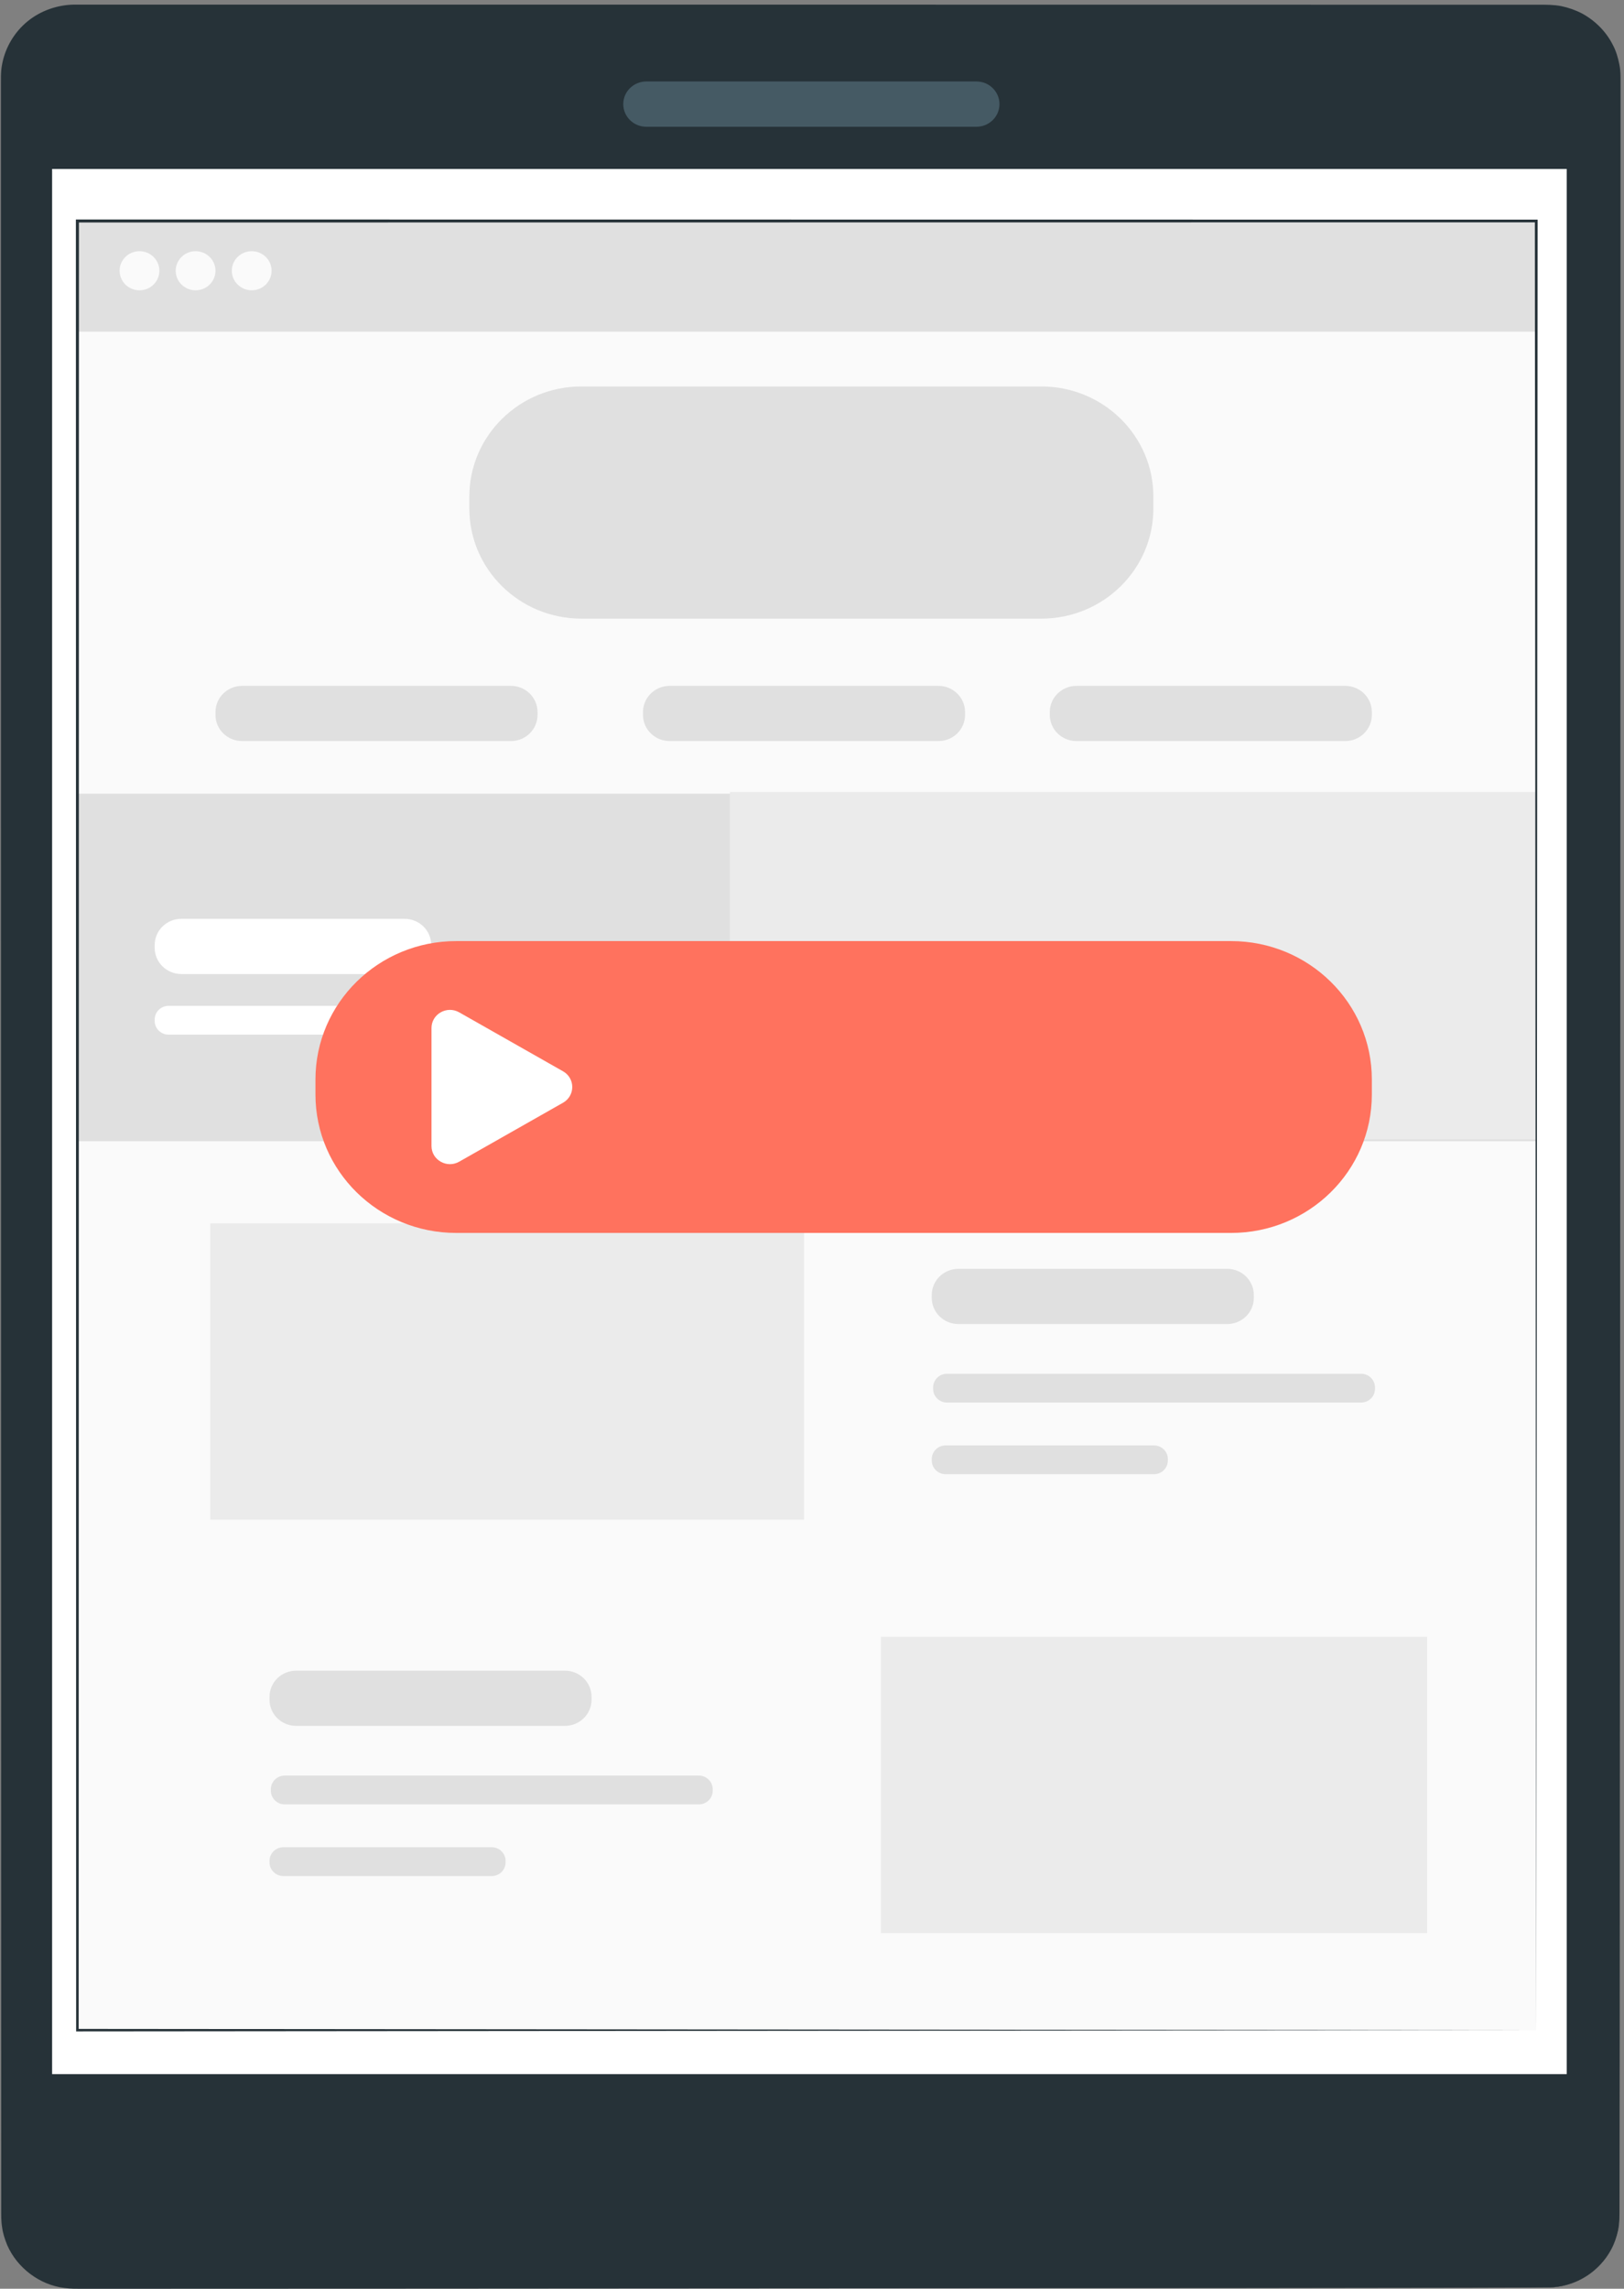 <svg width="301" height="424" viewBox="0 0 301 424" fill="none" xmlns="http://www.w3.org/2000/svg">
<rect x="0" y="0" width="301" height="424" fill="#808080" stroke="none"/>
<path d="M286.717 423.771H13.842C6.457 423.771 0.47 417.886 0.47 410.628V14.292C0.47 7.034 6.457 1.15 13.842 1.15H286.717C294.102 1.15 300.089 7.034 300.089 14.293V410.627C300.089 417.886 294.103 423.771 286.717 423.771Z" fill="#263238"/>
<path d="M286.717 423.771C286.717 423.771 287.03 423.745 287.649 423.71C287.96 423.705 288.342 423.65 288.798 423.573C289.258 423.522 289.778 423.39 290.368 423.232C291.535 422.89 292.971 422.33 294.443 421.288C295.9 420.249 297.426 418.744 298.523 416.66C299.082 415.625 299.486 414.441 299.768 413.164C300.028 411.878 300.023 410.497 300.015 409.046C300.011 406.144 300.006 402.971 300.001 399.534C299.993 392.659 299.984 384.727 299.974 375.799C299.951 340.076 299.918 288.394 299.878 224.533C299.867 192.6 299.854 157.624 299.841 120.076C299.835 101.302 299.831 81.885 299.825 61.884C299.823 51.883 299.821 41.737 299.819 31.452C299.818 26.31 299.817 21.133 299.816 15.922C299.799 14.612 299.867 13.322 299.605 12.067C299.363 10.814 298.993 9.567 298.369 8.436C297.186 6.142 295.266 4.234 292.967 2.981C291.802 2.378 290.556 1.94 289.266 1.672C287.967 1.421 286.651 1.419 285.29 1.425C282.588 1.425 279.879 1.426 277.162 1.426C271.728 1.427 266.26 1.428 260.761 1.428C249.763 1.43 238.639 1.432 227.397 1.433C204.913 1.435 181.956 1.438 158.584 1.44C111.841 1.442 63.446 1.445 13.879 1.447C10.845 1.456 7.839 2.504 5.507 4.401C3.179 6.301 1.568 9.002 1.007 11.909C0.693 13.357 0.795 14.858 0.772 16.378V20.908C0.772 23.925 0.772 26.939 0.772 29.947C0.772 41.979 0.771 53.932 0.771 65.798C0.77 89.53 0.768 112.913 0.767 135.889C0.761 181.843 0.755 226.168 0.749 268.393C0.739 310.618 0.73 350.742 0.721 388.293C0.72 392.987 0.718 397.641 0.717 402.252C0.715 404.558 0.715 406.855 0.714 409.14C0.719 410.288 0.686 411.417 0.87 412.518C1.005 413.63 1.368 414.696 1.782 415.728C3.57 419.821 7.585 422.854 12.011 423.397C13.107 423.561 14.223 423.536 15.354 423.538C16.479 423.538 17.601 423.539 18.721 423.539C20.96 423.54 23.188 423.54 25.405 423.541C43.138 423.548 60.157 423.554 76.401 423.561C141.374 423.6 193.952 423.632 230.292 423.655C248.457 423.68 262.562 423.698 272.132 423.711C276.912 423.724 280.557 423.733 283.013 423.74C285.461 423.75 286.717 423.771 286.717 423.771C286.717 423.771 285.46 423.791 283.009 423.801C280.553 423.807 276.908 423.817 272.129 423.83C262.56 423.843 248.454 423.861 230.289 423.885C193.949 423.908 141.371 423.94 76.398 423.98C60.155 423.986 43.136 423.993 25.402 423.999C23.185 424 20.957 424 18.718 424.001C17.599 424.001 16.477 424.002 15.351 424.002C14.235 424.001 13.085 424.027 11.943 423.859C7.354 423.298 3.19 420.16 1.335 415.915C0.903 414.846 0.528 413.74 0.387 412.588C0.195 411.441 0.229 410.274 0.225 409.141C0.224 406.856 0.224 404.559 0.223 402.254C0.221 397.641 0.22 392.987 0.218 388.294C0.209 350.743 0.2 310.618 0.191 268.394C0.185 226.169 0.179 181.844 0.173 135.89C0.172 112.914 0.17 89.531 0.169 65.799C0.169 53.933 0.168 41.98 0.168 29.948C0.168 26.94 0.168 23.927 0.168 20.909V16.379C0.191 14.884 0.084 13.331 0.412 11.801C0.999 8.758 2.685 5.932 5.12 3.945C7.557 1.961 10.707 0.863 13.877 0.855C63.444 0.857 111.839 0.859 158.582 0.861C181.953 0.863 204.911 0.867 227.395 0.869C238.637 0.87 249.761 0.872 260.759 0.873C266.258 0.874 271.725 0.874 277.16 0.875C279.878 0.875 282.587 0.876 285.288 0.876C286.625 0.871 288.02 0.872 289.371 1.135C290.717 1.413 292.018 1.872 293.231 2.502C295.628 3.808 297.628 5.797 298.86 8.188C299.508 9.369 299.896 10.668 300.147 11.974C300.419 13.289 300.348 14.633 300.364 15.922C300.363 21.133 300.362 26.31 300.361 31.452C300.359 41.737 300.357 51.883 300.354 61.884C300.349 81.884 300.345 101.302 300.339 120.076C300.326 157.624 300.314 192.601 300.302 224.533C300.262 288.394 300.229 340.076 300.206 375.799C300.195 384.727 300.186 392.659 300.179 399.534C300.173 402.971 300.169 406.144 300.165 409.046C300.167 410.492 300.169 411.892 299.9 413.19C299.611 414.479 299.197 415.672 298.63 416.715C297.513 418.813 295.969 420.322 294.495 421.361C293.007 422.402 291.559 422.955 290.385 423.289C289.79 423.444 289.267 423.571 288.804 423.619C288.346 423.69 287.962 423.742 287.651 423.741C287.031 423.765 286.717 423.771 286.717 423.771Z" fill="#263238"/>
<path d="M180.978 23.483H119.787C117.43 23.483 115.519 21.605 115.519 19.288C115.519 16.971 117.43 15.093 119.787 15.093H180.978C183.335 15.093 185.245 16.971 185.245 19.288C185.245 21.606 183.335 23.483 180.978 23.483Z" fill="#455A64"/>
<path d="M290.383 31.301H9.659V384.241H290.383V31.301Z" fill="white"/>
<path d="M284.733 40.94H14.348V376.097H284.733V40.94Z" fill="#FAFAFA"/>
<path d="M284.733 40.94H14.348V61.451H284.733V40.94Z" fill="#E0E0E0"/>
<path d="M25.853 53.78C27.888 53.78 29.538 52.158 29.538 50.158C29.538 48.158 27.888 46.537 25.853 46.537C23.819 46.537 22.169 48.158 22.169 50.158C22.169 52.158 23.819 53.78 25.853 53.78Z" fill="#FAFAFA"/>
<path d="M39.936 50.158C39.936 52.158 38.287 53.78 36.252 53.78C34.218 53.78 32.567 52.159 32.567 50.158C32.567 48.159 34.217 46.538 36.252 46.538C38.287 46.538 39.936 48.159 39.936 50.158Z" fill="#FAFAFA"/>
<path d="M46.652 53.78C48.687 53.78 50.336 52.158 50.336 50.158C50.336 48.158 48.687 46.537 46.652 46.537C44.617 46.537 42.968 48.158 42.968 50.158C42.968 52.158 44.617 53.78 46.652 53.78Z" fill="#FAFAFA"/>
<path d="M193.016 114.603H107.748C96.284 114.603 86.991 105.468 86.991 94.2V91.997C86.991 80.73 96.284 71.595 107.748 71.595H193.016C204.48 71.595 213.773 80.73 213.773 91.997V94.2C213.773 105.468 204.481 114.603 193.016 114.603Z" fill="#E0E0E0"/>
<path d="M94.692 137.289H44.872C42.147 137.289 39.936 135.118 39.936 132.438V131.913C39.936 129.234 42.146 127.061 44.872 127.061H94.692C97.418 127.061 99.628 129.233 99.628 131.913V132.438C99.628 135.118 97.417 137.289 94.692 137.289Z" fill="#E0E0E0"/>
<path d="M227.454 245.285H177.635C174.909 245.285 172.698 243.113 172.698 240.433V239.909C172.698 237.23 174.908 235.057 177.635 235.057H227.454C230.181 235.057 232.39 237.229 232.39 239.909V240.433C232.39 243.113 230.18 245.285 227.454 245.285Z" fill="#E0E0E0"/>
<path d="M173.933 137.289H124.114C121.387 137.289 119.177 135.118 119.177 132.438V131.913C119.177 129.234 121.387 127.061 124.114 127.061H173.933C176.659 127.061 178.869 129.233 178.869 131.913V132.438C178.868 135.118 176.659 137.289 173.933 137.289Z" fill="#E0E0E0"/>
<path d="M249.33 137.289H199.51C196.785 137.289 194.574 135.118 194.574 132.438V131.913C194.574 129.234 196.783 127.061 199.51 127.061H249.33C252.056 127.061 254.266 129.233 254.266 131.913V132.438C254.266 135.118 252.055 137.289 249.33 137.289Z" fill="#E0E0E0"/>
<path d="M284.733 147.036H14.348V211.413H284.733V147.036Z" fill="#E0E0E0"/>
<path d="M74.989 180.445H33.609C30.883 180.445 28.672 178.273 28.672 175.593V175.069C28.672 172.39 30.882 170.217 33.609 170.217H74.989C77.715 170.217 79.925 172.389 79.925 175.069V175.593C79.924 178.272 77.714 180.445 74.989 180.445Z" fill="white"/>
<path d="M107.995 191.672H31.247C29.825 191.672 28.672 190.539 28.672 189.141V188.868C28.672 187.47 29.825 186.337 31.247 186.337H107.995C109.418 186.337 110.571 187.47 110.571 188.868V189.141C110.572 190.539 109.419 191.672 107.995 191.672Z" fill="white"/>
<path d="M252.272 259.829H175.524C174.102 259.829 172.949 258.696 172.949 257.298V257.024C172.949 255.626 174.102 254.493 175.524 254.493H252.272C253.695 254.493 254.847 255.626 254.847 257.024V257.298C254.848 258.695 253.695 259.829 252.272 259.829Z" fill="#E0E0E0"/>
<path d="M213.881 273.106H175.274C173.852 273.106 172.699 271.973 172.699 270.575V270.302C172.699 268.904 173.852 267.771 175.274 267.771H213.881C215.303 267.771 216.456 268.904 216.456 270.302V270.575C216.456 271.973 215.303 273.106 213.881 273.106Z" fill="#E0E0E0"/>
<path d="M104.706 319.728H54.887C52.161 319.728 49.95 317.556 49.95 314.876V314.352C49.95 311.673 52.16 309.5 54.887 309.5H104.706C107.433 309.5 109.642 311.672 109.642 314.352V314.876C109.642 317.556 107.433 319.728 104.706 319.728Z" fill="#E0E0E0"/>
<path d="M129.525 334.271H52.777C51.355 334.271 50.202 333.137 50.202 331.74V331.466C50.202 330.068 51.355 328.935 52.777 328.935H129.525C130.947 328.935 132.1 330.068 132.1 331.466V331.74C132.1 333.137 130.947 334.271 129.525 334.271Z" fill="#E0E0E0"/>
<path d="M91.133 347.549H52.527C51.105 347.549 49.952 346.416 49.952 345.018V344.745C49.952 343.347 51.105 342.214 52.527 342.214H91.133C92.555 342.214 93.708 343.347 93.708 344.745V345.018C93.708 346.415 92.555 347.549 91.133 347.549Z" fill="#E0E0E0"/>
<path d="M284.733 146.717H135.285V211.093H284.733V146.717Z" fill="#EBEBEB"/>
<path d="M149.023 226.64H38.975V281.526H149.023V226.64Z" fill="#EBEBEB"/>
<path d="M264.515 303.226H163.282V358.113H264.515V303.226Z" fill="#EBEBEB"/>
<path d="M228.169 228.408H84.564C70.151 228.408 58.468 216.925 58.468 202.76V199.991C58.468 185.825 70.151 174.342 84.564 174.342H228.169C242.582 174.342 254.265 185.825 254.265 199.991V202.76C254.266 216.925 242.582 228.408 228.169 228.408Z" fill="#FF725E"/>
<path d="M79.975 201.375V190.45C79.975 187.863 82.824 186.247 85.103 187.539L94.73 193.002L104.356 198.465C106.635 199.759 106.635 202.992 104.356 204.286L94.73 209.749L85.103 215.212C82.824 216.506 79.975 214.888 79.975 212.302V201.375Z" fill="white"/>
<path d="M284.733 376.096C284.73 373.903 284.629 240.031 284.478 40.94L284.733 41.19C204.182 41.199 111.947 41.208 14.377 41.219H14.348L14.631 40.94C14.614 165.069 14.596 280.395 14.583 376.096L14.348 375.864C177.421 376.005 282.769 376.095 284.733 376.096C282.77 376.098 177.421 376.188 14.348 376.327H14.112V376.096C14.098 280.395 14.081 165.069 14.064 40.94V40.661H14.348H14.377C111.947 40.672 204.182 40.682 284.733 40.69H284.988V40.94C284.836 240.031 284.734 373.906 284.733 376.096Z" fill="#263238"/>
</svg>
